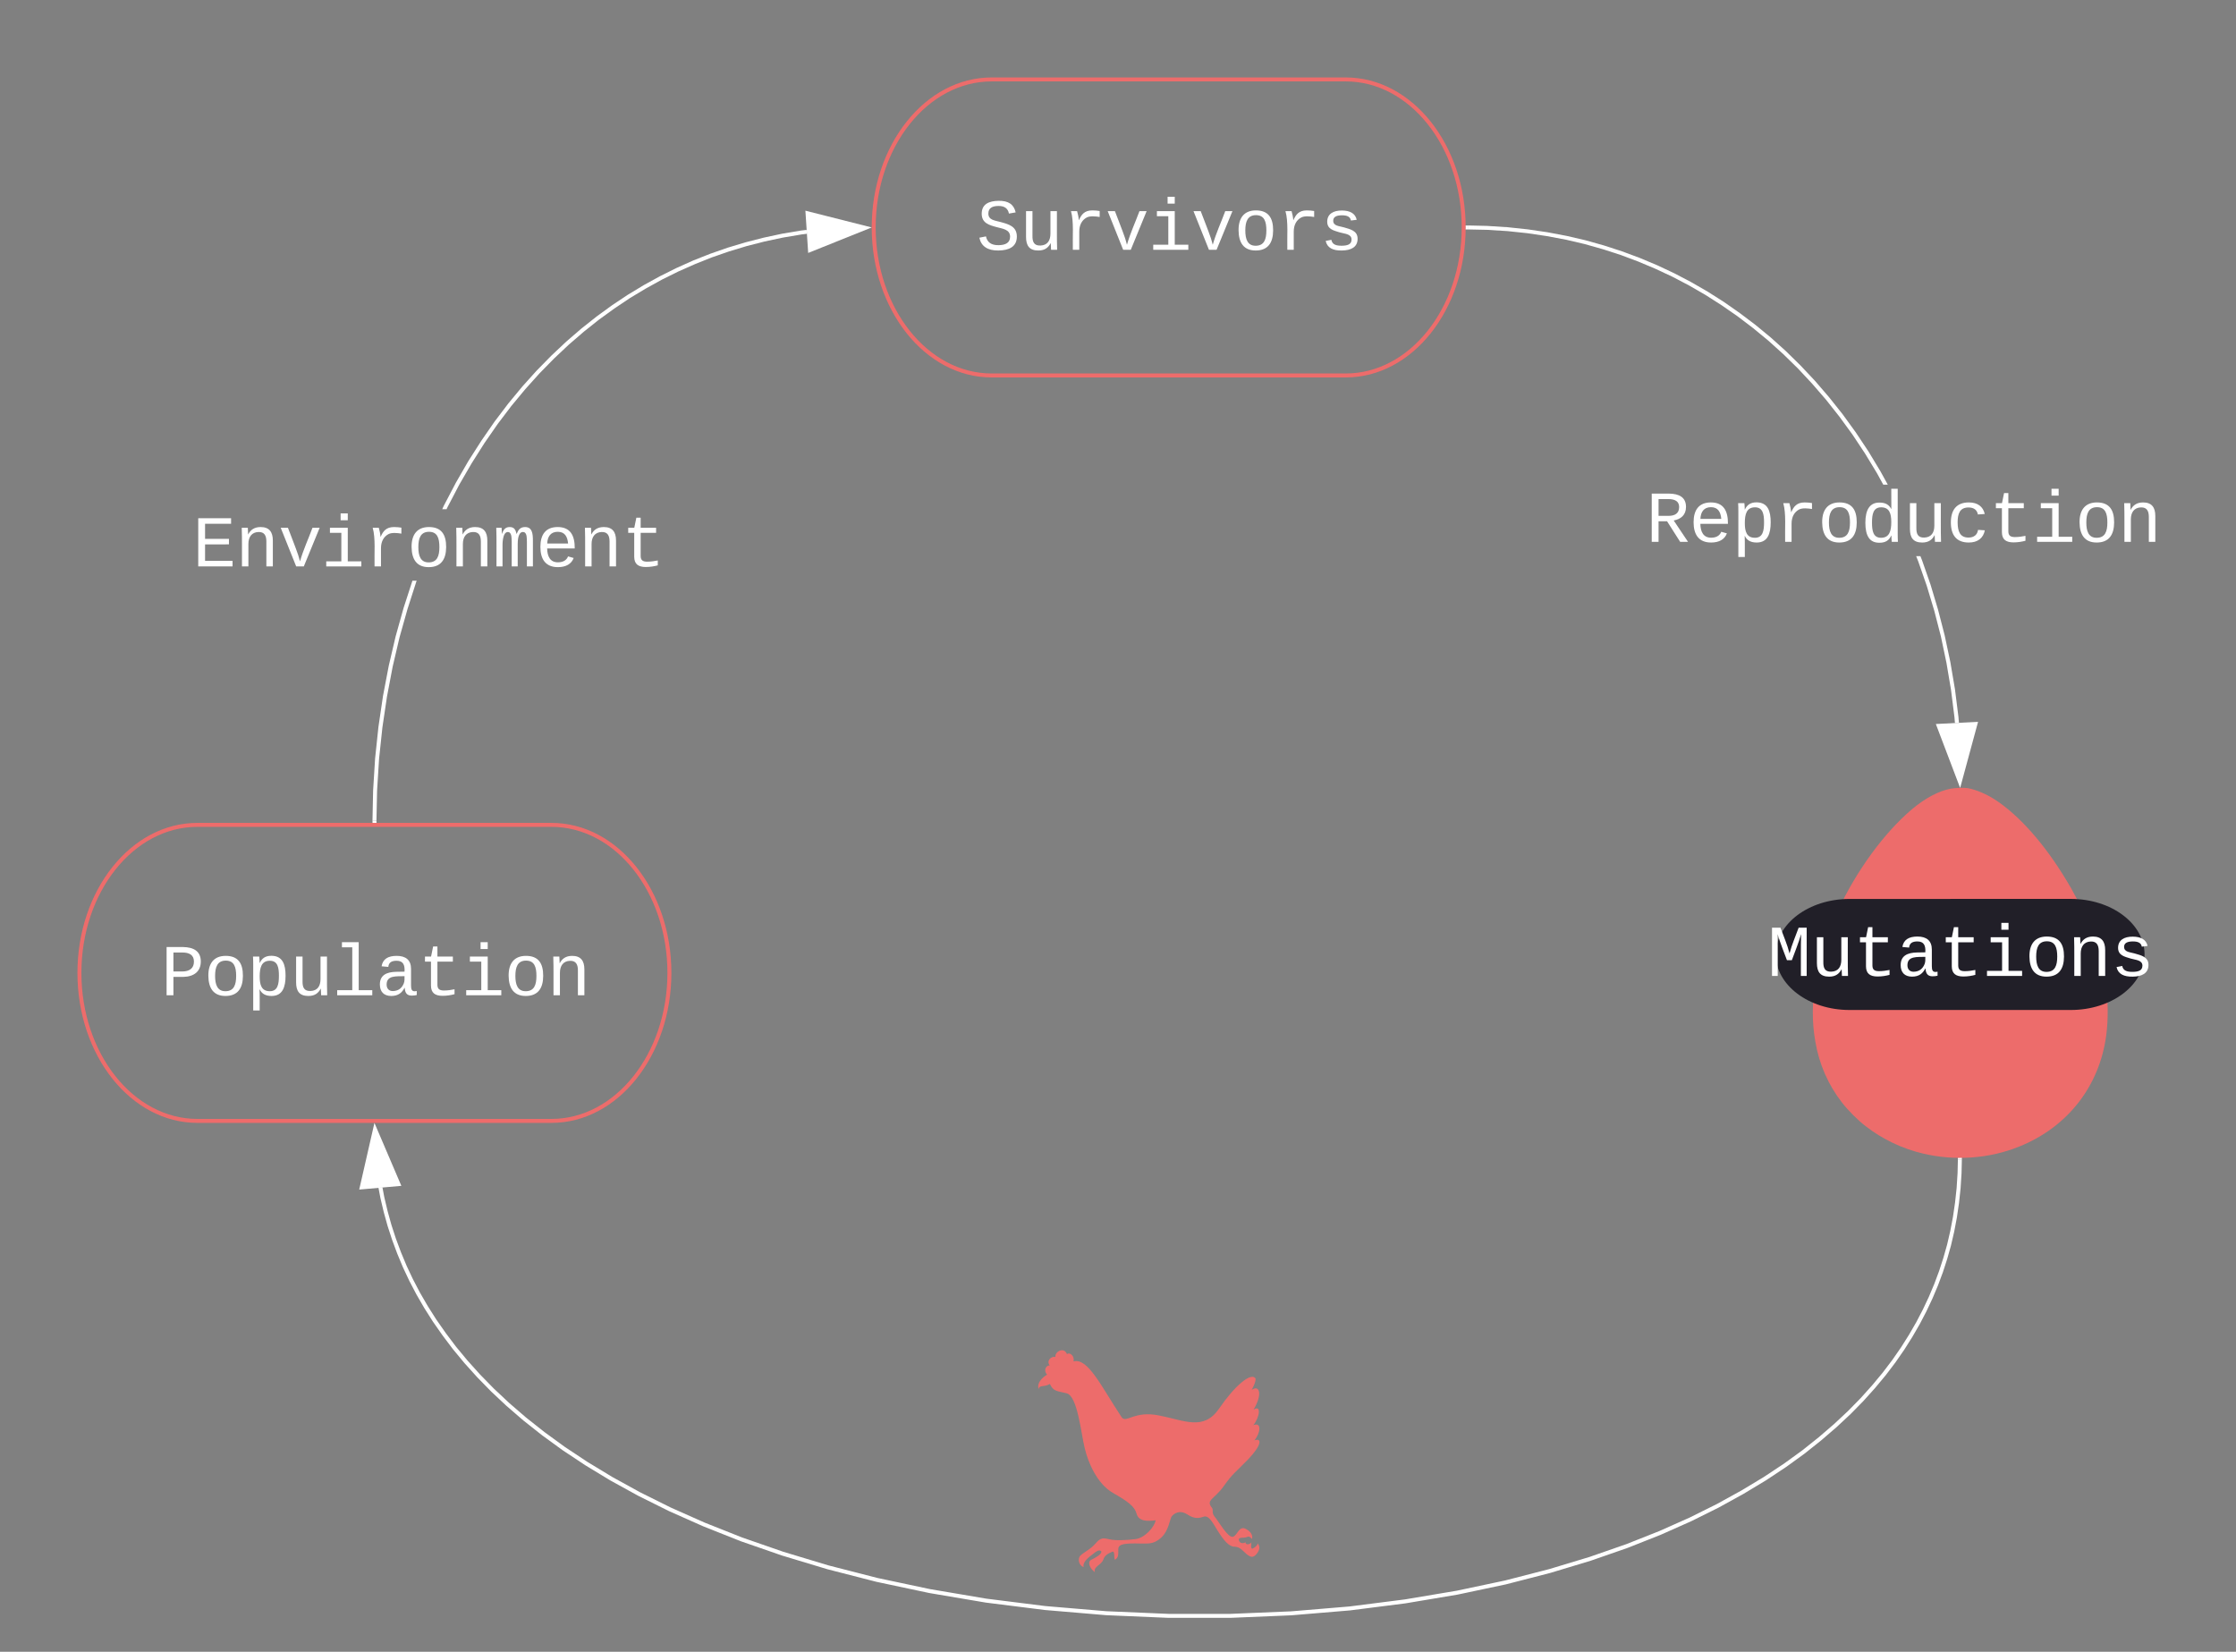 <svg xmlns="http://www.w3.org/2000/svg" xmlns:xlink="http://www.w3.org/1999/xlink" xmlns:lucid="lucid" width="563.03" height="415.9"><rect width="100%" height="100%" fill="#808080" stroke="none"/><g transform="translate(-200 -280)" lucid:page-tab-id="0_0"><path d="M463.66 626.15c-.95-1.06-.34-2.35.67-2.35-.9-1.06.27-2.4 1.44-2.12-.27-1.23 2.07-2.7 2.9-.73.9-.6 2 .78 1.62 1.85 3.66-1 7 6.3 12.13 14.03 1.17 1.67 3.12-1.74 9.53-.4 6.35 1.23 11.14 3.92 15.04-1.78 3.9-5.7 7.9-9.06 9.08-7.66.45.55-.9 3-.9 3 1.96-1.4 2.85 1 .46 4.98 2.06-1.45 1.56 1.96-.06 3.9 2.23-.94 1.8 2.03.28 3.82 1.9-.73 1.95 1.06-1.5 4.7-3.46 3.57-3.85 3.5-6.2 6.8-2.33 3.3-4.6 3.48-3 5.43.5.62-.16 1.18.67 2.24.9 1 3.35 5.42 4.63 5.1 1.22-.35 1.5-3.03 3.4-1.9 1.95 1.1 1.4 2.45 1.4 2.45-.57-.62-.74-.73-1.4-.45-.73.28-2.23-.17-1.84.9.4 1.06 1.67.38 1.67.38s-.18.5.5.5c.66 0 .94-.5.94-.5s-.34 1.9.33 1.57c.6-.28 1.23-.84 1.23-1.3.72.9.5 1.75-.34 2.75-.83.95-1.45.73-2.4 0-.94-.78-1.66-1.9-3.06-1.9-1.4 0-2.67-1.5-4.3-4.08-1.55-2.64-2.38-3.87-3.55-3.47-1.23.4-2.23.6-4.13-.62-1.95-1.22-3.34-.1-3.84.5-.5.63-.72 3.65-2.73 5.44-2.06 1.8-3.34 1.4-6.57 1.4-3.3 0-4.18.4-4.18 1.45 0 1.05.16 2.1-.84 2.67-.33-.4.1-2.4-.72-2-.84.38-1.84.77-2.23 2-.44 1.3-2.55 1.73-2.1 3.13-1.5-1.17-1.85-2.68-.9-3.13 1-.5 2.56-1.34 2.56-2.07-.6-.72-1.4.06-2.56.95-1.17.84-2.28 2.07-1.9 2.97-1.16-.34-1.6-1.96-.94-2.8.72-.84 2.62-1.62 3.95-3.2 1.3-1.55 2.02-1.33 3.52-1 1.5.34 4.13.23 6.47-.05 2.33-.28 4.83-3.02 5.1-4.75-2.05.28-4.28.28-4.78-1.62-.5-1.85-2.12-3.08-6.02-5.3-3.95-2.3-6.24-7.67-7.07-11.3-.9-3.58-1.78-13.14-4.57-13.76-2.5-.6-3.34-.5-4.18-2.34-1.6.9-2.62.16-2.84 1.28-.67-2.07 2.12-3.63 2.12-3.63z" stroke="#000" stroke-opacity="0" stroke-width=".17" fill="#ed6c6b"/><path d="M338.86 487.7c16.4 0 29.7 16.7 29.7 37.27 0 20.58-13.3 37.27-29.7 37.27H249.7c-16.4 0-29.7-16.7-29.7-37.27 0-20.58 13.3-37.27 29.7-37.27z" stroke="#ed6c6b" fill-opacity="0"/><use xlink:href="#a" transform="matrix(1,0,0,1,225,492.704) translate(15.491 37.896)"/><path d="M538.86 300c16.4 0 29.7 16.7 29.7 37.27 0 20.58-13.3 37.27-29.7 37.27H449.7c-16.4 0-29.7-16.7-29.7-37.27 0-20.58 13.3-37.27 29.7-37.27z" stroke="#ed6c6b" fill-opacity="0"/><use xlink:href="#b" transform="matrix(1,0,0,1,425,305) translate(20.892 37.896)"/><path d="M683.96 421.03l2.14 6.13 1.9 6.34 1.68 6.52 1.42 6.68 1.16 6.84.88 6.97.12 1.5-1 .07-.12-1.45-.87-6.93-1.15-6.8-1.4-6.66-1.67-6.47-1.9-6.3-2.13-6.1-.53-1.34h1.07m-109.14-83.15l5.2.33 5.08.54 4.96.73 4.84.92 4.73 1.1 4.64 1.3 4.54 1.48 4.48 1.66 4.38 1.84 4.3 2.02 4.24 2.22 4.16 2.4 4.1 2.6 4 2.8 3.95 2.98 3.88 3.2 3.8 3.42 3.7 3.63 3.63 3.86 3.53 4.1 3.42 4.3 3.3 4.55 3.18 4.78 3.03 5.02 1.86 3.38h-1.14l-1.58-2.88-3.02-4.98-3.15-4.75-3.28-4.5-3.4-4.3-3.5-4.04-3.58-3.83-3.68-3.6-3.77-3.4-3.84-3.16-3.92-2.98-4-2.77-4.04-2.58-4.12-2.38-4.2-2.2-4.27-2-4.34-1.83-4.4-1.65-4.52-1.46-4.6-1.3-4.7-1.1-4.8-.9-4.9-.73-5.03-.53-5.17-.32-4.82-.1.02-1" fill="#fff"/><path d="M569.6 336.78l-.02 1h-.54l.03-.5-.02-.5M693.5 476.77l-5.34-14.02 9.26-.45z" fill="#fff"/><path d="M693.57 478.4l-6.12-16.1 10.63-.54m-9.2 1.46l4.53 11.94 3.36-12.33" fill="#fff"/><use xlink:href="#c" transform="matrix(1,0,0,1,614.446,402.032) translate(0.005 14.396)"/><path d="M693.5 571.94l-.08 3.45-.24 3.8-.4 3.7-.53 3.62-.67 3.52-.8 3.45-.95 3.37-1.08 3.33-1.23 3.3-1.37 3.25-1.52 3.23-1.67 3.2-1.85 3.2-2.02 3.2-2.22 3.2-2.43 3.2-2.66 3.2-2.92 3.25-3.2 3.26-3.5 3.27-3.83 3.3-4.2 3.35-4.65 3.37-5.1 3.38-5.65 3.4-6.22 3.43-6.88 3.42-7.6 3.38-8.38 3.32-9.26 3.22-10.17 3.07-11.14 2.87-12.13 2.57-13.1 2.2-13.98 1.78-14.74 1.23-15.3.64h-15.6l-15.66-.67-15.4-1.3-14.9-1.87-14.17-2.4-13.3-2.82-12.35-3.17-11.37-3.43-10.38-3.6-9.44-3.75-8.55-3.8-7.74-3.85-7-3.85-6.3-3.82-5.73-3.8-5.15-3.75-4.68-3.7-4.25-3.67-3.84-3.6-3.5-3.58-3.18-3.53-2.9-3.5-2.6-3.45-2.4-3.43-2.17-3.42-1.97-3.4-1.78-3.4-1.6-3.4-1.43-3.43-1.28-3.44-1.13-3.46-.97-3.5-.84-3.55-.48-2.54" stroke="#fff" fill="none"/><path d="M694 571.97l-1-.02v-.48l1-.07" fill="#fff"/><path d="M294.43 564.35l5.9 13.8-9.24.82z" stroke="#fff" fill="#fff"/><path d="M304.8 426.54l-2.2 6.85-2 7.1-1.72 7.35-1.44 7.57-1.15 7.75-.84 7.9-.5 8.03-.16 7.6h-1l.16-7.64.5-8.06.84-7.95 1.15-7.8 1.45-7.6 1.73-7.4 2-7.15 2.23-6.87h1.07m98.3-87.36l-1.38.17-4.73.8-4.6.98-4.52 1.16-4.42 1.34-4.33 1.5-4.25 1.7-4.18 1.85-4.12 2.04-4.05 2.24-4 2.4-3.92 2.63-3.9 2.82-3.8 3.02-3.78 3.26-3.72 3.5-3.65 3.72-3.58 3.98-3.52 4.24-3.43 4.52-3.33 4.8-3.23 5.1-3.12 5.38-2.97 5.68-.24.53h-1.1l.45-.97 3-5.72 3.13-5.43 3.26-5.1 3.35-4.85 3.45-4.55 3.54-4.28 3.6-4 3.7-3.77 3.74-3.52 3.8-3.28 3.86-3.06 3.92-2.85 3.97-2.64 4.02-2.43 4.1-2.25 4.14-2.06 4.2-1.88 4.3-1.7 4.37-1.52 4.46-1.34 4.55-1.17 4.66-1 4.77-.8 1.4-.17" fill="#fff"/><path d="M294.8 486.7v.5h-1v-.52M417.9 337.38l-13.94 5.6-.62-9.26z" fill="#fff"/><path d="M419.5 337.27l-16 6.42-.7-10.64m1.62 9.18l11.85-4.75-12.4-3.13" fill="#fff"/><use xlink:href="#d" transform="matrix(1,0,0,1,248.454,408.229) translate(0.005 14.396)"/><path d="M691.27 478.57c-3.05.56-6.6 2.43-9.96 5.3-6.9 5.88-13.88 15.4-18.48 25.36-5.57 11.74-7.5 23.2-5.72 33.07.96 5.68 3.27 10.9 6.68 15.28 1.5 1.96 4 4.47 5.95 5.96 4.16 3.26 9.28 5.7 14.4 6.9 8.1 1.95 16.87 1.3 24.37-1.77 12.04-4.85 20.13-15.1 21.84-27.95.52-3.92.52-8.85-.15-12.86-.9-5.96-2.68-11.74-5.43-17.9-.96-2.04-3.12-6.23-4.38-8.2-5.58-9.3-12.12-16.66-18.3-20.58-2.07-1.3-4.52-2.33-6.45-2.7-1.1-.2-3.27-.1-4.38.1z" stroke="#000" stroke-opacity="0" stroke-width=".05" fill="#ed6c6b"/><path d="M721.43 506.34c10.26 0 18.57 6.25 18.57 13.97 0 7.73-8.3 14-18.57 14H665.7c-10.24 0-18.56-6.27-18.56-14 0-7.7 8.32-13.96 18.57-13.96z" stroke="#000" stroke-opacity="0" fill="#211f28"/><use xlink:href="#e" transform="matrix(1,0,0,1,652.143,511.338) translate(-7.108 14.396)"/><defs><path fill="#fff" d="M622-1349c296 4 497 117 497 404 0 282-193 424-485 431H353V0H162v-1349h460zm-15 684c195-3 320-88 320-277 0-184-129-255-328-254H353v531h254" id="f"/><path fill="#fff" d="M615-1102c343 0 484 203 482 560-1 347-147 562-488 562-336 0-475-219-479-562-4-349 156-560 485-560zm-8 989c240 0 301-180 301-429 0-245-55-427-290-427-236 0-299 181-299 427 0 243 61 429 288 429" id="g"/><path fill="#fff" d="M698-1104c312 3 392 244 392 558 0 315-82 566-392 566-169 0-277-65-331-184h-5c8 188 2 394 4 589H185V-858c0-76-1-156-6-224h175c6 52 9 120 10 178h4c58-122 150-202 330-200zm-49 991c225 0 255-203 255-433 0-225-32-419-253-419-236 0-285 192-285 441 0 237 53 411 283 411" id="h"/><path fill="#fff" d="M528 20c-247 0-343-132-343-381v-721h180v686c-4 177 45 284 224 277 194-8 279-136 279-336v-627h181c3 360-6 732 6 1082H885c-4-54-7-126-8-185h-3C809-64 714 20 528 20" id="i"/><path fill="#fff" d="M736-142h380V0H134v-142h422v-1200H267v-142h469v1342" id="j"/><path fill="#fff" d="M1000-272c3 95 12 159 101 161 21 0 41-3 59-7V-6c-44 10-86 16-139 16-141 2-191-84-197-217h-6C748-76 648 20 446 20c-207 0-318-120-318-322 0-266 194-348 454-354l236-4c12-191-40-305-222-305-140 0-220 47-232 172l-188-17c33-204 181-292 423-292 255 0 401 118 401 364v466zm-683-27c0 109 63 184 175 182 166-3 259-96 306-217 24-65 20-120 20-200-232 7-501-28-501 235" id="k"/><path fill="#fff" d="M682 16c-209 0-323-80-324-285v-671H190v-142h170l58-282h120v282h432v142H538v652c2 114 60 155 182 155 106 0 209-16 297-34v137C921-4 806 16 682 16" id="l"/><path fill="#fff" d="M745-142h380V0H143v-142h422v-798H246v-142h499v940zM545-1292v-192h200v192H545" id="m"/><path fill="#fff" d="M706-1102c241 0 344 136 343 381V0H868v-695c1-168-57-273-220-268-190 6-283 138-283 336V0H185c-3-360 6-732-6-1082h170c4 54 7 126 8 185h3c63-121 164-204 346-205" id="n"/><g id="a"><use transform="matrix(0.009,0,0,0.009,0,0)" xlink:href="#f"/><use transform="matrix(0.009,0,0,0.009,10.802,0)" xlink:href="#g"/><use transform="matrix(0.009,0,0,0.009,21.604,0)" xlink:href="#h"/><use transform="matrix(0.009,0,0,0.009,32.405,0)" xlink:href="#i"/><use transform="matrix(0.009,0,0,0.009,43.207,0)" xlink:href="#j"/><use transform="matrix(0.009,0,0,0.009,54.009,0)" xlink:href="#k"/><use transform="matrix(0.009,0,0,0.009,64.811,0)" xlink:href="#l"/><use transform="matrix(0.009,0,0,0.009,75.612,0)" xlink:href="#m"/><use transform="matrix(0.009,0,0,0.009,86.414,0)" xlink:href="#g"/><use transform="matrix(0.009,0,0,0.009,97.216,0)" xlink:href="#n"/></g><path fill="#fff" d="M614-1226c-167 1-283 53-283 213 0 183 186 193 334 234 230 63 463 120 463 409 0 286-219 387-518 390C309 23 131-98 79-338l185-37c34 165 149 248 351 246 184-2 324-58 324-238 0-203-207-221-372-266-210-57-422-111-422-377 0-267 201-356 470-360 279-5 430 101 480 324l-188 33c-28-141-121-215-293-213" id="o"/><path fill="#fff" d="M839-1102c70 0 148 7 206 17v167c-112-18-268-36-363 15-129 69-208 203-208 395V0H294c-10-367 32-789-52-1082h171c21 75 41 161 48 250h5c67-152 152-270 373-270" id="p"/><path fill="#fff" d="M715 0H502L69-1082h202c94 253 197 500 285 758 19 57 36 126 52 183 96-335 234-626 350-941h201" id="q"/><path fill="#fff" d="M873-819c-18-114-119-146-250-146-163 0-245 50-245 151 0 151 170 148 294 185 182 54 388 94 388 320 0 240-189 325-439 329-245 4-410-69-454-268l159-31c24 133 136 168 295 165 144-2 270-31 270-171 0-164-195-160-331-202-167-52-350-87-350-299 0-218 173-315 413-313 220 2 373 77 412 260" id="r"/><g id="b"><use transform="matrix(0.009,0,0,0.009,0,0)" xlink:href="#o"/><use transform="matrix(0.009,0,0,0.009,10.802,0)" xlink:href="#i"/><use transform="matrix(0.009,0,0,0.009,21.604,0)" xlink:href="#p"/><use transform="matrix(0.009,0,0,0.009,32.405,0)" xlink:href="#q"/><use transform="matrix(0.009,0,0,0.009,43.207,0)" xlink:href="#m"/><use transform="matrix(0.009,0,0,0.009,54.009,0)" xlink:href="#q"/><use transform="matrix(0.009,0,0,0.009,64.811,0)" xlink:href="#g"/><use transform="matrix(0.009,0,0,0.009,75.612,0)" xlink:href="#p"/><use transform="matrix(0.009,0,0,0.009,86.414,0)" xlink:href="#r"/></g><path fill="#fff" d="M1121-976c0 225-142 341-344 379L1177 0H957L591-575H353V0H162v-1349h482c281 3 477 100 477 373zM633-726c181-1 296-73 296-247 0-149-101-223-304-223H353v470h280" id="s"/><path fill="#fff" d="M617-1102c355 0 481 238 477 599H322c5 222 84 388 301 388 144 0 244-59 284-166l158 45C1002-72 854 20 623 20c-342 0-490-220-490-568 0-346 151-554 484-554zm291 461c-18-192-90-328-289-328-194 0-287 128-295 328h584" id="t"/><path fill="#fff" d="M865-914c-3-187-2-380-2-570h180v1261c0 76 1 155 6 223H877c-8-49-9-116-10-174h-5C801-44 708 26 530 26c-135 0-234-46-297-139s-95-232-95-419c0-377 131-566 392-566 176 0 271 63 335 184zm-286-51c-222 0-255 197-255 427 0 229 31 425 253 425 237 0 286-195 286-441 0-238-52-411-284-411" id="u"/><path fill="#fff" d="M631 20c-350 0-501-215-501-562 0-355 162-560 502-560 250 0 399 118 446 323l-192 14c-23-124-109-196-262-196-242 0-305 171-305 415 1 245 61 427 304 427 151 0 248-77 267-215l190 12C1039-107 883 20 631 20" id="v"/><g id="c"><use transform="matrix(0.009,0,0,0.009,0,0)" xlink:href="#s"/><use transform="matrix(0.009,0,0,0.009,10.802,0)" xlink:href="#t"/><use transform="matrix(0.009,0,0,0.009,21.604,0)" xlink:href="#h"/><use transform="matrix(0.009,0,0,0.009,32.405,0)" xlink:href="#p"/><use transform="matrix(0.009,0,0,0.009,43.207,0)" xlink:href="#g"/><use transform="matrix(0.009,0,0,0.009,54.009,0)" xlink:href="#u"/><use transform="matrix(0.009,0,0,0.009,64.811,0)" xlink:href="#i"/><use transform="matrix(0.009,0,0,0.009,75.612,0)" xlink:href="#v"/><use transform="matrix(0.009,0,0,0.009,86.414,0)" xlink:href="#l"/><use transform="matrix(0.009,0,0,0.009,97.216,0)" xlink:href="#m"/><use transform="matrix(0.009,0,0,0.009,108.018,0)" xlink:href="#g"/><use transform="matrix(0.009,0,0,0.009,118.819,0)" xlink:href="#n"/></g><path fill="#fff" d="M162 0v-1349h919v156H353v422h668v154H353v461h769V0H162" id="w"/><path fill="#fff" d="M904-1102c199 0 220 177 220 381V0H956v-686c-3-114 0-215-60-264-70-33-125-4-158 71-26 56-39 140-39 252V0H531v-686c-3-114-1-215-61-264-78-41-136 24-157 84-24 69-39 159-39 259V0H105c-3-360 6-732-6-1082h149c6 50 3 123 8 175 36-100 83-195 216-195 135 0 166 79 196 196 42-105 93-196 236-196" id="x"/><g id="d"><use transform="matrix(0.009,0,0,0.009,0,0)" xlink:href="#w"/><use transform="matrix(0.009,0,0,0.009,10.802,0)" xlink:href="#n"/><use transform="matrix(0.009,0,0,0.009,21.604,0)" xlink:href="#q"/><use transform="matrix(0.009,0,0,0.009,32.405,0)" xlink:href="#m"/><use transform="matrix(0.009,0,0,0.009,43.207,0)" xlink:href="#p"/><use transform="matrix(0.009,0,0,0.009,54.009,0)" xlink:href="#g"/><use transform="matrix(0.009,0,0,0.009,64.811,0)" xlink:href="#n"/><use transform="matrix(0.009,0,0,0.009,75.612,0)" xlink:href="#x"/><use transform="matrix(0.009,0,0,0.009,86.414,0)" xlink:href="#t"/><use transform="matrix(0.009,0,0,0.009,97.216,0)" xlink:href="#n"/><use transform="matrix(0.009,0,0,0.009,108.018,0)" xlink:href="#l"/></g><path fill="#fff" d="M285-1169c8 382 2 780 4 1169H129v-1349h237c86 239 188 461 253 720 69-258 169-481 255-720h225V0H937c2-390-5-788 6-1169-75 255-170 488-259 729H547c-90-240-185-475-262-729" id="y"/><g id="e"><use transform="matrix(0.009,0,0,0.009,0,0)" xlink:href="#y"/><use transform="matrix(0.009,0,0,0.009,10.802,0)" xlink:href="#i"/><use transform="matrix(0.009,0,0,0.009,21.604,0)" xlink:href="#l"/><use transform="matrix(0.009,0,0,0.009,32.405,0)" xlink:href="#k"/><use transform="matrix(0.009,0,0,0.009,43.207,0)" xlink:href="#l"/><use transform="matrix(0.009,0,0,0.009,54.009,0)" xlink:href="#m"/><use transform="matrix(0.009,0,0,0.009,64.811,0)" xlink:href="#g"/><use transform="matrix(0.009,0,0,0.009,75.612,0)" xlink:href="#n"/><use transform="matrix(0.009,0,0,0.009,86.414,0)" xlink:href="#r"/></g></defs></g></svg>